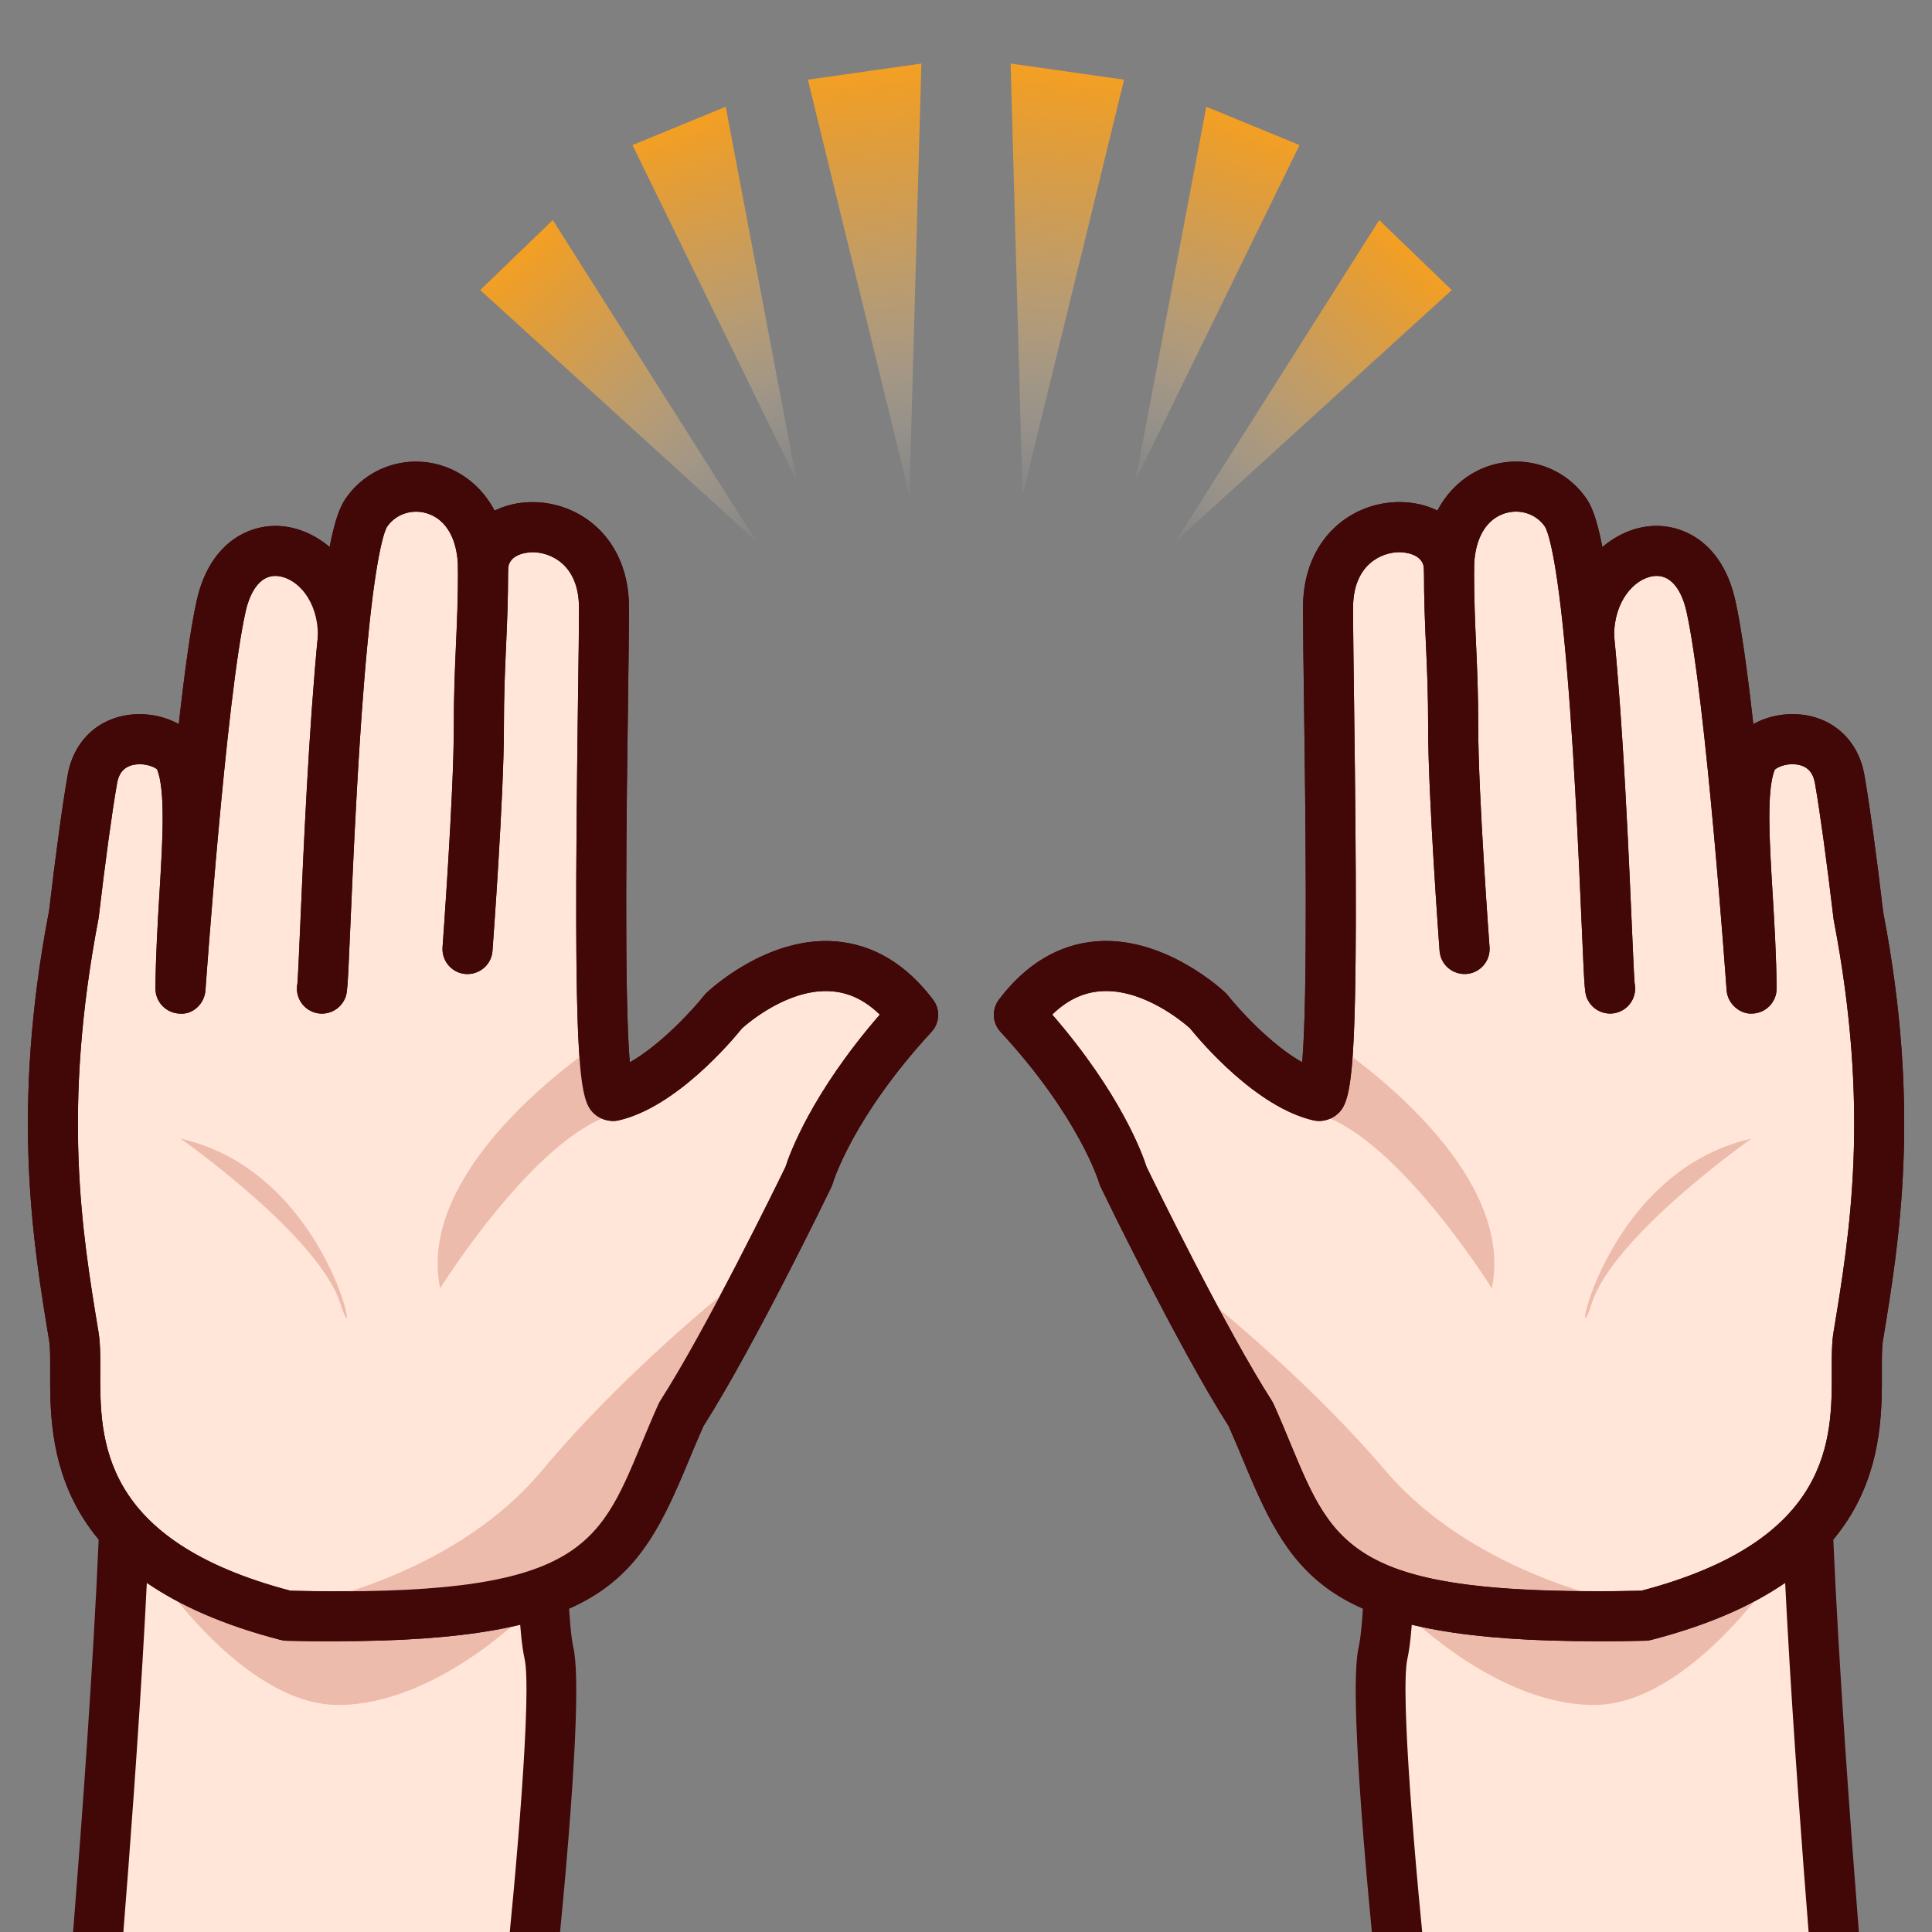 <?xml version="1.0" encoding="utf-8"?>
<!-- Generator: Adobe Illustrator 15.0.2, SVG Export Plug-In . SVG Version: 6.00 Build 0)  -->
<!DOCTYPE svg PUBLIC "-//W3C//DTD SVG 1.1//EN" "http://www.w3.org/Graphics/SVG/1.1/DTD/svg11.dtd">
<svg version="1.1" id="レイヤー_1" xmlns="http://www.w3.org/2000/svg" xmlns:xlink="http://www.w3.org/1999/xlink" x="0px"
	 y="0px" width="64px" height="64px" viewBox="0 0 64 64" style="enable-background:new 0 0 64 64;" xml:space="preserve">
<rect x="0" y="0" width="64" height="64" fill="#808080" stroke="none"/>
<path style="fill:#FFE6D9;" d="M60.94,66.371c0,0-1.359-15.738-1.122-21.027L46.109,44.255
	c0,0,0.095,8.795-0.296,10.508c-0.388,1.712,0.753,12.03,0.753,12.03
	L60.94,66.371z"/>
<path style="fill:#420707;" d="M46.566,67.622c-0.422,0-0.777-0.317-0.824-0.738
	C45.624,65.813,44.599,56.375,45.005,54.579c0.303-1.327,0.302-7.896,0.275-10.315
	c-0.002-0.232,0.093-0.456,0.264-0.614c0.169-0.159,0.4-0.24,0.631-0.221
	l13.709,1.089c0.445,0.035,0.783,0.417,0.763,0.863
	c-0.232,5.175,1.106,20.762,1.12,20.919c0.02,0.228-0.056,0.452-0.207,0.623
	c-0.151,0.17-0.367,0.271-0.595,0.277l-14.374,0.422
	C46.582,67.622,46.574,67.622,46.566,67.622z M46.945,45.153
	c0.015,2.376,0.014,8.312-0.323,9.794c-0.244,1.076,0.263,7.015,0.686,10.994
	l12.733-0.373c-0.269-3.23-1.156-14.36-1.074-19.461L46.945,45.153z"/>
<path style="fill:#EDBBAB;" d="M58.907,51.987c0,0-2.942,4.492-6.11,4.492
	c-3.167,0-6.109-2.939-6.109-2.939S55.373,56.231,58.907,51.987z"/>
<path style="fill:#FFE6D9;" d="M61.558,30.316C61.33,28.372,61.095,26.688,60.94,25.812
	c-0.32-1.812-2.574-1.504-2.918-0.625c-0.524,1.342-0.024,4.46,0,7.562
	c0,0-0.683-9.699-1.35-12.679C55.985,17,52.638,18.141,52.638,21.066
	c0.46,4.67,0.631,11.559,0.698,11.683c-0.067-0.124-0.238-7.013-0.698-11.683
	c-0.199-2.017-0.452-3.619-0.773-4.085C50.798,15.438,48,15.916,48,18.875
	c0,2.062,0.14,3,0.14,5.25s0.376,7.312,0.376,7.312s-0.376-5.062-0.376-7.312S48,20.938,48,18.875
	s-4.008-2.049-4.008,1.26c0,3.307,0.348,16.312-0.292,16.17
	c-1.766-0.396-3.677-2.814-3.677-2.814s-3.584-3.436-6.272,0.127
	c2.815,3.053,3.457,5.344,3.457,5.344s2.56,5.293,4.224,7.887
	c2.019,4.504,1.729,6.928,13.057,6.676c8.422-2.174,6.754-7.359,7.069-9.27
	C62.147,40.689,62.763,36.57,61.558,30.316z"/>
<path style="fill:#EDBBAB;" d="M58.022,37.718c0,0-4.572,3.202-5.301,5.475
	C51.994,45.466,52.981,38.854,58.022,37.718z"/>
<path style="fill:#EDBBAB;" d="M39.54,42.676l2.266,3.608c0,0,0.323,5.518,6.418,6.791
	c4.254,0.294,5.112-0.104,5.112-0.104s-4.628-0.957-7.433-4.244
	C43.1,45.436,39.54,42.676,39.54,42.676z"/>
<path style="fill:#EDBBAB;" d="M49.419,42.676c0,0-3.618-5.799-6.322-5.854l0.969-2.324
	C44.065,34.498,50.288,38.483,49.419,42.676z"/>
<g>
	<path style="fill:#420707;" d="M53.337,33.578c-0.294,0-0.578-0.156-0.729-0.433
		c-0.114-0.209-0.114-0.209-0.207-2.359c-0.105-2.441-0.282-6.528-0.589-9.639
		c-0.3-3.037-0.579-3.613-0.633-3.698c-0.29-0.42-0.82-0.6-1.324-0.444
		c-0.652,0.203-1.026,0.885-1.026,1.87c0,0.458-0.371,0.829-0.829,0.829
		S47.171,19.333,47.171,18.875c0-2.042,1.132-3.123,2.191-3.453
		c1.2-0.373,2.478,0.064,3.184,1.088c0.274,0.397,0.597,1.239,0.917,4.475
		c0.311,3.157,0.488,7.272,0.595,9.73c0.037,0.857,0.072,1.668,0.091,1.867
		c0.071,0.348-0.088,0.715-0.416,0.894C53.606,33.546,53.471,33.578,53.337,33.578z"/>
	<path style="fill:#420707;" d="M52.971,54.37c-8.884,0-10.118-1.978-11.744-5.892
		c-0.163-0.392-0.334-0.804-0.526-1.235c-1.672-2.622-4.134-7.704-4.238-7.92
		c-0.021-0.045-0.039-0.091-0.052-0.138c-0.006-0.018-0.649-2.167-3.269-5.006
		c-0.272-0.295-0.294-0.742-0.053-1.062c0.894-1.184,1.978-1.834,3.222-1.934
		c2.266-0.18,4.206,1.63,4.286,1.707c0.027,0.026,0.054,0.055,0.077,0.084
		c0.387,0.488,1.439,1.64,2.464,2.217c0.191-2.238,0.104-8.603,0.06-11.886
		c-0.019-1.346-0.034-2.474-0.034-3.172c0-2.298,1.606-3.501,3.192-3.501
		c1.434,0,2.474,0.943,2.474,2.242c0,0.994,0.033,1.722,0.066,2.467
		C48.932,22.142,48.969,22.96,48.969,24.125c0,2.193,0.37,7.201,0.374,7.251
		c0.033,0.457-0.31,0.854-0.766,0.888c-0.474,0.029-0.854-0.309-0.889-0.765
		c-0.015-0.208-0.378-5.119-0.378-7.374c0-1.134-0.036-1.93-0.071-2.708
		c-0.034-0.767-0.068-1.518-0.068-2.542c0-0.567-0.731-0.583-0.815-0.583
		c-0.569,0-1.534,0.388-1.534,1.843c0,0.693,0.016,1.813,0.033,3.15
		c0.172,12.53-0.042,13.21-0.587,13.652c-0.195,0.159-0.496,0.232-0.748,0.179
		c-1.898-0.427-3.744-2.612-4.104-3.057c-0.228-0.203-1.578-1.338-2.979-1.221
		c-0.578,0.048-1.1,0.302-1.581,0.771c2.266,2.613,2.989,4.62,3.126,5.048
		c0.279,0.574,2.621,5.363,4.148,7.744c0.021,0.034,0.041,0.07,0.059,0.108
		c0.209,0.466,0.394,0.91,0.568,1.332c1.441,3.468,2.112,5.064,11.616,4.854
		c6.327-1.664,6.315-5.033,6.308-7.266c-0.002-0.499-0.004-0.93,0.059-1.311
		c0.542-3.276,1.217-7.353,0.004-13.646c-0.223-1.888-0.457-3.596-0.619-4.517
		c-0.062-0.354-0.231-0.55-0.532-0.617c-0.381-0.087-0.745,0.081-0.807,0.169
		c-0.27,0.696-0.171,2.342-0.066,4.085c0.061,1.018,0.124,2.07,0.133,3.149
		c0.003,0.448-0.35,0.817-0.797,0.834c-0.413,0.033-0.827-0.322-0.859-0.77
		c-0.007-0.096-0.686-9.671-1.331-12.556c-0.085-0.378-0.354-1.24-1.077-1.167
		c-0.649,0.072-1.32,0.833-1.32,1.982c0,0.458-0.371,0.829-0.829,0.829
		s-0.829-0.371-0.829-0.829c0-2.157,1.44-3.48,2.796-3.63
		c1.047-0.114,2.431,0.456,2.877,2.453c0.206,0.917,0.41,2.43,0.597,4.1
		c0.443-0.25,0.996-0.374,1.563-0.318c1.106,0.11,1.917,0.875,2.115,1.998
		c0.168,0.951,0.407,2.695,0.624,4.552c1.26,6.524,0.528,10.943-0.005,14.17
		C62.335,44.634,62.337,45,62.338,45.425c0.009,2.419,0.026,6.923-7.643,8.901
		c-0.062,0.016-0.125,0.024-0.188,0.026C53.972,54.364,53.459,54.37,52.971,54.37z"/>
</g>
<path style="fill:#FFE6D9;" d="M3.06,66.371c0,0,1.359-15.738,1.122-21.027l13.709-1.089
	c0,0-0.095,8.795,0.296,10.508c0.388,1.712-0.753,12.03-0.753,12.03
	L3.06,66.371z"/>
<path style="fill:#420707;" d="M17.434,67.622c-0.008,0-0.017,0-0.025,0l-14.374-0.422
	c-0.228-0.007-0.443-0.107-0.595-0.277c-0.151-0.171-0.227-0.396-0.207-0.623
	c0.013-0.157,1.352-15.744,1.12-20.919c-0.02-0.446,0.317-0.828,0.763-0.863
	l13.709-1.089c0.23-0.017,0.461,0.062,0.631,0.221
	c0.17,0.158,0.266,0.382,0.263,0.614c-0.026,2.419-0.027,8.988,0.275,10.314
	c0.407,1.797-0.619,11.235-0.737,12.306C18.211,67.305,17.855,67.622,17.434,67.622z
	 M3.959,65.568l12.732,0.373c0.423-3.979,0.93-9.919,0.686-10.995
	c-0.337-1.48-0.338-7.417-0.324-9.793L5.033,46.107
	C5.115,51.208,4.228,62.338,3.959,65.568z"/>
<path style="fill:#EDBBAB;" d="M5.093,51.987c0,0,2.942,4.492,6.11,4.492
	c3.167,0,6.109-2.939,6.109-2.939S8.627,56.231,5.093,51.987z"/>
<path style="fill:#FFE6D9;" d="M2.442,30.316C2.67,28.372,2.905,26.688,3.06,25.812
	C3.38,24,5.634,24.309,5.978,25.188c0.524,1.342,0.024,4.46,0,7.562
	c0,0,0.683-9.699,1.35-12.679C8.015,17,11.362,18.141,11.362,21.066
	C10.902,25.736,10.731,32.625,10.664,32.749c0.067-0.124,0.238-7.013,0.698-11.683
	c0.199-2.017,0.452-3.619,0.773-4.085C13.202,15.438,16,15.916,16,18.875
	c0,2.062-0.14,3-0.14,5.25s-0.376,7.312-0.376,7.312s0.376-5.062,0.376-7.312S16,20.938,16,18.875
	s4.008-2.049,4.008,1.26c0,3.307-0.348,16.312,0.292,16.17
	c1.766-0.396,3.677-2.814,3.677-2.814s3.584-3.436,6.272,0.127
	c-2.815,3.053-3.457,5.344-3.457,5.344s-2.56,5.293-4.224,7.887
	c-2.019,4.504-1.729,6.928-13.057,6.676c-8.422-2.174-6.754-7.359-7.069-9.27
	C1.853,40.689,1.237,36.57,2.442,30.316z"/>
<path style="fill:#420707;" d="M52.956,54.37c-8.868,0-10.121-2.021-11.73-5.894
	c-0.162-0.392-0.334-0.803-0.525-1.234c-1.672-2.622-4.134-7.704-4.238-7.92
	c-0.021-0.045-0.039-0.091-0.052-0.138c-0.006-0.018-0.649-2.166-3.269-5.005
	c-0.272-0.295-0.294-0.742-0.053-1.062c1.215-1.609,2.602-1.947,3.551-1.947
	c2.138,0,3.884,1.65,3.957,1.72c0.027,0.026,0.054,0.055,0.077,0.084
	c0.387,0.488,1.438,1.639,2.463,2.216c0.192-2.238,0.105-8.603,0.061-11.886
	c-0.019-1.345-0.034-2.473-0.034-3.171c0-2.299,1.606-3.501,3.192-3.501
	c0.47,0,0.897,0.101,1.261,0.283c0.564-1.072,1.587-1.624,2.601-1.624
	c0.932,0,1.803,0.455,2.329,1.218c0.165,0.238,0.347,0.637,0.535,1.617
	c0.534-0.459,1.176-0.706,1.797-0.706c0.991,0,2.196,0.648,2.604,2.468
	c0.206,0.917,0.41,2.429,0.597,4.099c0.37-0.208,0.822-0.33,1.296-0.33
	c1.231,0,2.167,0.789,2.383,2.01c0.168,0.952,0.407,2.696,0.624,4.552
	c1.26,6.524,0.528,10.943-0.005,14.169c-0.041,0.243-0.039,0.609-0.038,1.034
	c0.009,2.419,0.026,6.923-7.643,8.902c-0.062,0.016-0.125,0.024-0.188,0.026
	C53.964,54.364,53.448,54.37,52.956,54.37z M37.981,38.656
	c0.279,0.573,2.621,5.363,4.148,7.744c0.021,0.034,0.041,0.07,0.059,0.108
	c0.209,0.466,0.394,0.91,0.568,1.331c1.39,3.346,2.024,4.872,10.199,4.872
	c0.451,0,0.923-0.005,1.417-0.016c6.327-1.665,6.315-5.034,6.308-7.267
	C60.679,44.931,60.677,44.5,60.739,44.119c0.542-3.276,1.217-7.353,0.004-13.646
	c-0.223-1.887-0.456-3.594-0.619-4.517c-0.028-0.158-0.113-0.64-0.75-0.64
	c-0.322,0-0.549,0.136-0.589,0.192c-0.27,0.695-0.171,2.341-0.066,4.084
	c0.061,1.018,0.124,2.07,0.133,3.149c0.003,0.448-0.35,0.817-0.797,0.834
	c-0.413,0.033-0.827-0.322-0.859-0.77c-0.007-0.096-0.686-9.671-1.331-12.556
	c-0.079-0.353-0.333-1.172-0.986-1.172c-0.586,0-1.396,0.677-1.411,1.949
	c0.203,2.076,0.35,4.56,0.455,6.712c0,0,0,0.001,0,0.002
	c0.001,0.001,0.001,0.003,0.001,0.005c0.047,0.962,0.087,1.86,0.12,2.625
	c0,0.001,0,0.002,0,0.004c0,0.003,0,0.006,0,0.009
	c0.001,0.013,0.002,0.027,0.002,0.041c0,0.004,0,0.008,0.001,0.012
	c0,0.003,0,0.006,0,0.009c0,0.001,0,0.001,0,0.002
	c0.001,0.007,0.001,0.015,0.001,0.022c0,0.003,0,0.006,0.001,0.009
	c0,0.008,0,0.015,0.001,0.023c0.002,0.043,0.003,0.087,0.005,0.129
	c0.002,0.027,0.003,0.054,0.004,0.081c0.037,0.857,0.072,1.668,0.091,1.867
	c0.011,0.055,0.017,0.11,0.017,0.166c0,0.294-0.157,0.579-0.434,0.729
	c-0.403,0.219-0.905,0.069-1.124-0.333c-0.113-0.209-0.113-0.209-0.206-2.357
	c-0.105-2.441-0.282-6.528-0.589-9.64c-0.3-3.037-0.579-3.613-0.633-3.698
	c-0.218-0.316-0.569-0.499-0.963-0.499c-0.64,0-1.388,0.504-1.388,1.925
	c0,0.994,0.033,1.722,0.066,2.467C48.932,22.142,48.969,22.96,48.969,24.125
	c0,2.193,0.37,7.201,0.374,7.251c0.001,0.021,0.002,0.041,0.002,0.061
	c0.001,0.431-0.332,0.795-0.768,0.827c-0.452,0.029-0.854-0.309-0.889-0.765
	c-0.015-0.208-0.378-5.119-0.378-7.374c0-1.134-0.036-1.93-0.071-2.708
	c-0.034-0.767-0.068-1.518-0.068-2.542c0-0.567-0.731-0.584-0.815-0.584
	c-0.569,0-1.534,0.389-1.534,1.844c0,0.693,0.016,1.813,0.033,3.148
	c0.161,11.774-0.012,13.077-0.511,13.583c-0.155,0.158-0.41,0.269-0.632,0.269
	h-0.001c-0.062,0-0.132-0.008-0.191-0.021c-1.898-0.427-3.744-2.611-4.104-3.056
	c-0.216-0.193-1.442-1.229-2.776-1.229c-0.659,0-1.247,0.256-1.784,0.78
	C37.121,36.223,37.845,38.229,37.981,38.656z"/>
<path style="fill:#420707;" d="M11.043,54.37c-0.492,0-1.007-0.006-1.55-0.018
	c-0.063-0.002-0.127-0.011-0.188-0.026c-7.668-1.979-7.652-6.483-7.643-8.902
	c0.002-0.425,0.003-0.791-0.037-1.035C1.091,41.163,0.359,36.744,1.628,30.16
	c0.208-1.795,0.447-3.54,0.615-4.491c0.216-1.221,1.151-2.01,2.382-2.01
	c0.475,0,0.926,0.121,1.296,0.33c0.187-1.67,0.391-3.182,0.596-4.099
	c0.408-1.82,1.612-2.468,2.604-2.468c0.621,0,1.263,0.247,1.798,0.7
	c0.188-0.976,0.37-1.373,0.533-1.61c0.527-0.763,1.398-1.218,2.33-1.218
	c1.014,0,2.037,0.552,2.602,1.624c0.362-0.182,0.79-0.283,1.26-0.283
	c1.586,0,3.192,1.203,3.192,3.501c0,0.698-0.016,1.826-0.034,3.171
	c-0.045,3.282-0.132,9.648,0.06,11.886c1.024-0.577,2.077-1.729,2.464-2.217
	c0.023-0.029,0.049-0.058,0.076-0.084c0.073-0.07,1.82-1.72,3.958-1.72
	c0.949,0,2.336,0.337,3.55,1.947c0.242,0.319,0.22,0.767-0.052,1.062
	c-2.619,2.839-3.263,4.987-3.269,5.009c-0.013,0.044-0.031,0.092-0.051,0.134
	c-0.104,0.216-2.567,5.298-4.238,7.92c-0.192,0.432-0.363,0.843-0.525,1.234
	C21.165,52.35,19.912,54.37,11.043,54.37z M9.627,52.696
	c0.495,0.011,0.966,0.016,1.417,0.016c8.175,0,8.81-1.526,10.2-4.872
	c0.175-0.421,0.36-0.865,0.569-1.331c0.017-0.038,0.036-0.074,0.059-0.108
	c1.527-2.381,3.869-7.171,4.148-7.744c0.137-0.428,0.86-2.434,3.126-5.047
	c-0.537-0.524-1.125-0.78-1.784-0.78c-1.328,0-2.561,1.038-2.777,1.229
	c-0.36,0.445-2.205,2.629-4.102,3.055c-0.276,0.064-0.626-0.045-0.824-0.246
	c-0.5-0.506-0.673-1.809-0.512-13.584c0.019-1.335,0.034-2.456,0.034-3.148
	c0-1.455-0.964-1.844-1.534-1.844c-0.083,0-0.815,0.017-0.815,0.584
	c0,1.024-0.034,1.774-0.068,2.542c-0.035,0.779-0.071,1.575-0.071,2.708
	c0,2.255-0.363,7.166-0.378,7.374c-0.034,0.457-0.429,0.794-0.888,0.765
	c-0.436-0.032-0.768-0.396-0.768-0.827c0-0.02,0.001-0.041,0.002-0.061
	c0.003-0.05,0.374-5.058,0.374-7.251c0-1.165,0.037-1.983,0.073-2.783
	c0.033-0.745,0.066-1.473,0.066-2.467c0-1.42-0.748-1.925-1.388-1.925
	c-0.393,0-0.745,0.183-0.965,0.502c-0.051,0.082-0.331,0.658-0.63,3.695
	c-0.202,2.05-0.348,4.523-0.454,6.671c-0.049,0.999-0.09,1.925-0.124,2.706
	c-0,0.007-0,0.014-0.001,0.021c0,0.004-0,0.007-0,0.011
	c-0.001,0.021-0.002,0.042-0.003,0.063c0,0,0,0,0,0
	c-0.002,0.057-0.004,0.112-0.007,0.167c-0.093,2.148-0.093,2.148-0.207,2.357
	c-0.218,0.401-0.721,0.553-1.124,0.333c-0.277-0.15-0.434-0.436-0.434-0.729
	c0-0.055,0.005-0.111,0.017-0.166c0.019-0.199,0.054-1.01,0.091-1.867
	c0.106-2.458,0.284-6.573,0.595-9.73c-0.004-1.216-0.823-1.906-1.415-1.906
	c-0.653,0-0.907,0.82-0.986,1.172c-0.646,2.885-1.325,12.459-1.332,12.556
	c-0.032,0.447-0.42,0.814-0.859,0.77c-0.448-0.018-0.8-0.387-0.797-0.834
	c0.009-1.079,0.072-2.132,0.133-3.149c0.104-1.743,0.204-3.389-0.076-4.104
	c-0.031-0.037-0.257-0.173-0.58-0.173c-0.636,0-0.722,0.482-0.75,0.64
	c-0.163,0.922-0.396,2.63-0.61,4.456c-1.222,6.354-0.547,10.43-0.005,13.706
	c0.063,0.382,0.062,0.812,0.06,1.312C3.312,47.662,3.299,51.031,9.627,52.696z"/>
<path style="fill:#EDBBAB;" d="M5.978,37.718c0,0,4.572,3.202,5.301,5.475
	C12.006,45.466,11.019,38.854,5.978,37.718z"/>
<path style="fill:#EDBBAB;" d="M24.17,42.676l-2.218,3.608c0,0-0.316,5.518-6.283,6.791
	c-4.164,0.294-5.004-0.104-5.004-0.104s4.53-0.957,7.276-4.244
	C20.685,45.436,24.17,42.676,24.17,42.676z"/>
<path style="fill:#EDBBAB;" d="M14.581,42.676c0,0,3.618-5.799,6.322-5.854l-0.969-2.324
	C19.935,34.498,13.712,38.483,14.581,42.676z"/>
<g>
	<path style="fill:#420707;" d="M10.663,33.578c-0.134,0-0.27-0.032-0.396-0.102
		c-0.328-0.179-0.487-0.546-0.416-0.894c0.019-0.199,0.054-1.01,0.091-1.867
		c0.106-2.458,0.284-6.574,0.595-9.73c0.32-3.236,0.643-4.078,0.916-4.475
		c0.708-1.025,1.989-1.461,3.185-1.088c1.059,0.33,2.191,1.411,2.191,3.453
		c0,0.458-0.371,0.829-0.829,0.829S15.171,19.333,15.171,18.875
		c0-0.985-0.374-1.667-1.027-1.87c-0.499-0.156-1.034,0.023-1.326,0.447
		c-0.051,0.082-0.331,0.658-0.63,3.695c-0.307,3.111-0.483,7.197-0.588,9.639
		c-0.093,2.15-0.093,2.15-0.207,2.359C11.241,33.422,10.957,33.578,10.663,33.578z"
		/>
	<path style="fill:#420707;" d="M11.029,54.37c-0.488,0-1-0.006-1.536-0.018
		c-0.063-0.002-0.127-0.011-0.188-0.026c-7.668-1.979-7.652-6.482-7.643-8.901
		C1.664,45,1.665,44.634,1.625,44.39C1.091,41.164,0.359,36.745,1.628,30.16
		c0.208-1.797,0.447-3.541,0.615-4.492c0.198-1.123,1.009-1.888,2.115-1.998
		c0.566-0.055,1.121,0.068,1.564,0.318c0.186-1.67,0.391-3.183,0.596-4.1
		c0.447-1.996,1.833-2.57,2.877-2.453c1.355,0.15,2.796,1.473,2.796,3.63
		c0,0.458-0.371,0.829-0.829,0.829s-0.829-0.371-0.829-0.829
		c0-1.149-0.671-1.911-1.32-1.982c-0.72-0.086-0.993,0.79-1.077,1.167
		c-0.646,2.885-1.325,12.459-1.332,12.556c-0.032,0.447-0.42,0.814-0.859,0.77
		c-0.448-0.018-0.8-0.387-0.797-0.834c0.009-1.079,0.072-2.131,0.133-3.149
		c0.104-1.743,0.204-3.389-0.076-4.104c-0.052-0.068-0.41-0.238-0.798-0.15
		c-0.3,0.067-0.469,0.264-0.532,0.617c-0.163,0.921-0.396,2.629-0.61,4.457
		C2.044,36.768,2.718,40.844,3.26,44.119c0.063,0.382,0.062,0.812,0.06,1.312
		c-0.008,2.232-0.021,5.602,6.307,7.266c9.515,0.209,10.175-1.387,11.616-4.854
		c0.175-0.422,0.36-0.866,0.569-1.332c0.017-0.038,0.036-0.074,0.059-0.108
		c1.527-2.381,3.869-7.17,4.148-7.744c0.136-0.428,0.86-2.435,3.126-5.048
		c-0.481-0.47-1.003-0.724-1.581-0.771c-1.416-0.122-2.749,1.015-2.98,1.221
		c-0.36,0.445-2.205,2.63-4.102,3.056c-0.248,0.057-0.552-0.019-0.75-0.178
		c-0.544-0.442-0.758-1.122-0.587-13.652c0.019-1.336,0.034-2.457,0.034-3.15
		c0-1.455-0.964-1.843-1.534-1.843c-0.083,0-0.815,0.016-0.815,0.583
		c0,1.024-0.034,1.774-0.068,2.542c-0.035,0.779-0.071,1.575-0.071,2.708
		c0,2.255-0.363,7.166-0.378,7.374c-0.034,0.457-0.429,0.794-0.888,0.765
		c-0.457-0.034-0.799-0.432-0.765-0.888C14.662,31.326,15.031,26.318,15.031,24.125
		c0-1.165,0.037-1.983,0.073-2.783c0.033-0.745,0.066-1.473,0.066-2.467
		c0-1.299,1.041-2.242,2.474-2.242c0.804,0,1.596,0.318,2.172,0.874
		c0.465,0.449,1.021,1.269,1.021,2.627c0,0.698-0.016,1.827-0.034,3.172
		c-0.045,3.282-0.132,9.645,0.06,11.884c1.032-0.585,2.103-1.759,2.463-2.214
		c0.023-0.03,0.049-0.058,0.077-0.084c0.081-0.077,2.002-1.894,4.287-1.707
		c1.245,0.1,2.329,0.75,3.221,1.934c0.242,0.319,0.22,0.767-0.052,1.062
		c-2.619,2.839-3.263,4.988-3.269,5.01c-0.013,0.044-0.031,0.092-0.051,0.134
		c-0.104,0.216-2.567,5.298-4.238,7.92c-0.192,0.432-0.363,0.844-0.526,1.235
		C21.147,52.392,19.911,54.37,11.029,54.37z"/>
</g>
<g>
	<g>
		
			<linearGradient id="SVGID_1_" gradientUnits="userSpaceOnUse" x1="-20.535" y1="-9.609" x2="-7.835" y2="0.608" gradientTransform="matrix(-0.697 0.717 0.717 0.697 28.071 22.229)">
			<stop  offset="0" style="stop-color:#FFA117"/>
			<stop  offset="0.135" style="stop-color:#FFA31B;stop-opacity:0.865"/>
			<stop  offset="0.266" style="stop-color:#FFA727;stop-opacity:0.734"/>
			<stop  offset="0.397" style="stop-color:#FFAF3A;stop-opacity:0.603"/>
			<stop  offset="0.528" style="stop-color:#FFBB56;stop-opacity:0.472"/>
			<stop  offset="0.658" style="stop-color:#FFC97A;stop-opacity:0.342"/>
			<stop  offset="0.787" style="stop-color:#FFDBA6;stop-opacity:0.213"/>
			<stop  offset="0.914" style="stop-color:#FFEFD8;stop-opacity:0.086"/>
			<stop  offset="1" style="stop-color:#FFFFFF;stop-opacity:0"/>
		</linearGradient>
		<polygon style="fill:url(#SVGID_1_);" points="37.237,2.639 33.478,2.105 33.873,16.417 		"/>
		
			<linearGradient id="SVGID_2_" gradientUnits="userSpaceOnUse" x1="-17.448" y1="-18.649" x2="-4.748" y2="-8.432" gradientTransform="matrix(-0.726 0.465 0.477 0.754 38.16 25.039)">
			<stop  offset="0" style="stop-color:#FFA117"/>
			<stop  offset="0.135" style="stop-color:#FFA31B;stop-opacity:0.865"/>
			<stop  offset="0.266" style="stop-color:#FFA727;stop-opacity:0.734"/>
			<stop  offset="0.397" style="stop-color:#FFAF3A;stop-opacity:0.603"/>
			<stop  offset="0.528" style="stop-color:#FFBB56;stop-opacity:0.472"/>
			<stop  offset="0.658" style="stop-color:#FFC97A;stop-opacity:0.342"/>
			<stop  offset="0.787" style="stop-color:#FFDBA6;stop-opacity:0.213"/>
			<stop  offset="0.914" style="stop-color:#FFEFD8;stop-opacity:0.086"/>
			<stop  offset="1" style="stop-color:#FFFFFF;stop-opacity:0"/>
		</linearGradient>
		<polygon style="fill:url(#SVGID_2_);" points="43.049,4.806 39.96,3.536 37.614,15.918 		"/>
		
			<linearGradient id="SVGID_3_" gradientUnits="userSpaceOnUse" x1="-4.861" y1="-18.741" x2="7.839" y2="-8.523" gradientTransform="matrix(-0.846 0.165 0.166 0.877 46.753 24.619)">
			<stop  offset="0" style="stop-color:#FFA117"/>
			<stop  offset="0.135" style="stop-color:#FFA31B;stop-opacity:0.865"/>
			<stop  offset="0.266" style="stop-color:#FFA727;stop-opacity:0.734"/>
			<stop  offset="0.397" style="stop-color:#FFAF3A;stop-opacity:0.603"/>
			<stop  offset="0.528" style="stop-color:#FFBB56;stop-opacity:0.472"/>
			<stop  offset="0.658" style="stop-color:#FFC97A;stop-opacity:0.342"/>
			<stop  offset="0.787" style="stop-color:#FFDBA6;stop-opacity:0.213"/>
			<stop  offset="0.914" style="stop-color:#FFEFD8;stop-opacity:0.086"/>
			<stop  offset="1" style="stop-color:#FFFFFF;stop-opacity:0"/>
		</linearGradient>
		<polygon style="fill:url(#SVGID_3_);" points="48.092,9.609 45.688,7.29 38.942,17.936 		"/>
	</g>
	<g>
		
			<linearGradient id="SVGID_4_" gradientUnits="userSpaceOnUse" x1="-38.21" y1="8.557" x2="-25.511" y2="18.773" gradientTransform="matrix(0.697 0.717 -0.717 0.697 61.275 22.229)">
			<stop  offset="0" style="stop-color:#FFA117"/>
			<stop  offset="0.135" style="stop-color:#FFA31B;stop-opacity:0.865"/>
			<stop  offset="0.266" style="stop-color:#FFA727;stop-opacity:0.734"/>
			<stop  offset="0.397" style="stop-color:#FFAF3A;stop-opacity:0.603"/>
			<stop  offset="0.528" style="stop-color:#FFBB56;stop-opacity:0.472"/>
			<stop  offset="0.658" style="stop-color:#FFC97A;stop-opacity:0.342"/>
			<stop  offset="0.787" style="stop-color:#FFDBA6;stop-opacity:0.213"/>
			<stop  offset="0.914" style="stop-color:#FFEFD8;stop-opacity:0.086"/>
			<stop  offset="1" style="stop-color:#FFFFFF;stop-opacity:0"/>
		</linearGradient>
		<polygon style="fill:url(#SVGID_4_);" points="26.762,2.639 30.522,2.105 30.126,16.417 		"/>
		
			<linearGradient id="SVGID_5_" gradientUnits="userSpaceOnUse" x1="-42.292" y1="-3.316" x2="-29.591" y2="6.901" gradientTransform="matrix(0.726 0.465 -0.477 0.754 51.186 25.039)">
			<stop  offset="0" style="stop-color:#FFA117"/>
			<stop  offset="0.135" style="stop-color:#FFA31B;stop-opacity:0.865"/>
			<stop  offset="0.266" style="stop-color:#FFA727;stop-opacity:0.734"/>
			<stop  offset="0.397" style="stop-color:#FFAF3A;stop-opacity:0.603"/>
			<stop  offset="0.528" style="stop-color:#FFBB56;stop-opacity:0.472"/>
			<stop  offset="0.658" style="stop-color:#FFC97A;stop-opacity:0.342"/>
			<stop  offset="0.787" style="stop-color:#FFDBA6;stop-opacity:0.213"/>
			<stop  offset="0.914" style="stop-color:#FFEFD8;stop-opacity:0.086"/>
			<stop  offset="1" style="stop-color:#FFFFFF;stop-opacity:0"/>
		</linearGradient>
		<polygon style="fill:url(#SVGID_5_);" points="20.951,4.806 24.04,3.536 26.386,15.918 		"/>
		
			<linearGradient id="SVGID_6_" gradientUnits="userSpaceOnUse" x1="-33.752" y1="-13.301" x2="-21.052" y2="-3.083" gradientTransform="matrix(0.846 0.165 -0.166 0.877 42.592 24.619)">
			<stop  offset="0" style="stop-color:#FFA117"/>
			<stop  offset="0.135" style="stop-color:#FFA31B;stop-opacity:0.865"/>
			<stop  offset="0.266" style="stop-color:#FFA727;stop-opacity:0.734"/>
			<stop  offset="0.397" style="stop-color:#FFAF3A;stop-opacity:0.603"/>
			<stop  offset="0.528" style="stop-color:#FFBB56;stop-opacity:0.472"/>
			<stop  offset="0.658" style="stop-color:#FFC97A;stop-opacity:0.342"/>
			<stop  offset="0.787" style="stop-color:#FFDBA6;stop-opacity:0.213"/>
			<stop  offset="0.914" style="stop-color:#FFEFD8;stop-opacity:0.086"/>
			<stop  offset="1" style="stop-color:#FFFFFF;stop-opacity:0"/>
		</linearGradient>
		<polygon style="fill:url(#SVGID_6_);" points="15.908,9.609 18.312,7.29 25.057,17.936 		"/>
	</g>
</g>
</svg>
